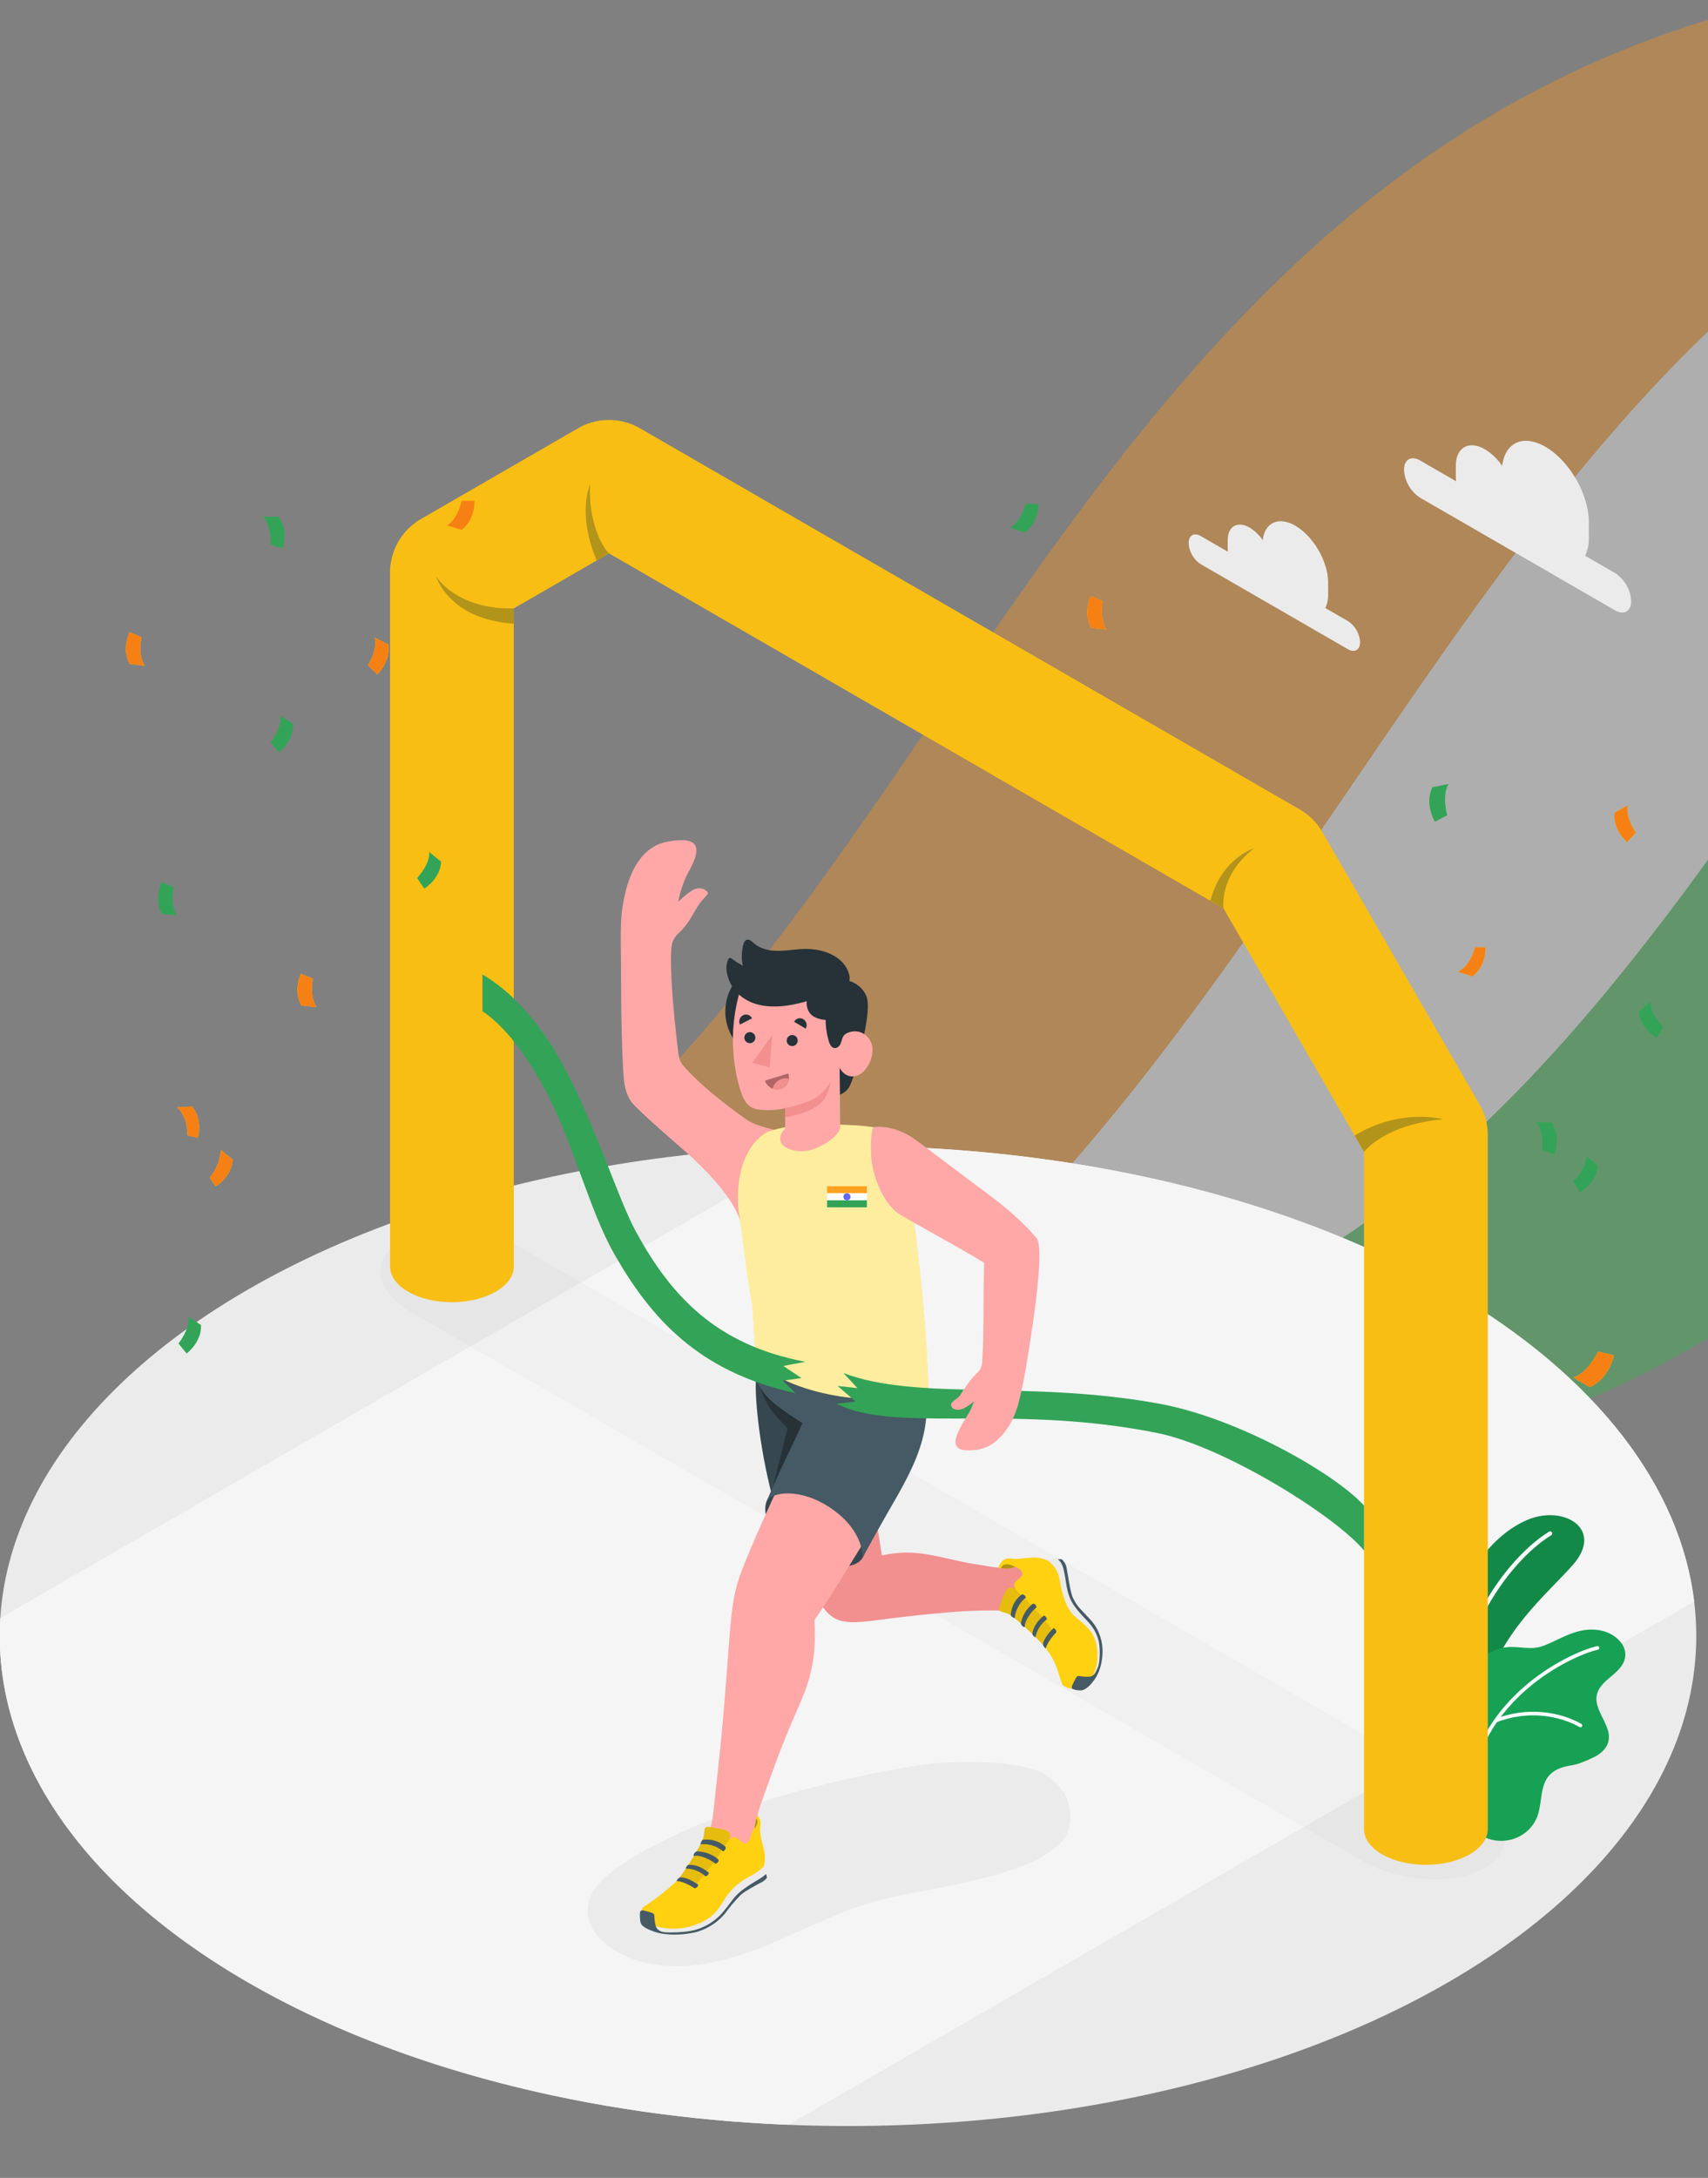 <svg xmlns="http://www.w3.org/2000/svg" xmlns:xlink="http://www.w3.org/1999/xlink" width="729" height="929" viewBox="0 0 729 929"><rect x="0" y="0" width="729" height="929" fill="#808080" stroke="none"/><defs><style>.a,.af{fill:#fff;}.b{fill:none;}.c,.i,.k{fill:#f6921e;}.c,.d{clip-rule:evenodd;}.d,.m,.o{fill:#37b34a;}.e{clip-path:url(#a);}.f{clip-path:url(#b);}.g{opacity:0.4;}.h{fill:#f2f2f2;}.h,.i,.k,.m,.o{fill-rule:evenodd;}.j{clip-path:url(#c);}.k{opacity:0.47;}.k,.o{mix-blend-mode:hard-light;}.k,.l,.o{isolation:isolate;}.l{mix-blend-mode:multiply;}.n{clip-path:url(#d);}.o{opacity:0.14;}.p{fill:#ebebeb;}.q{fill:#f5f5f5;}.r{opacity:0.02;}.s{fill:#16a155;}.t{opacity:0.15;}.u{fill:#f8be14;}.v{fill:#b3941a;}.w{fill:#f28f8f;}.x{fill:#37474f;}.y{fill:#ffd110;}.ae,.z{opacity:0.3;}.aa{opacity:0.1;}.ab{fill:#455a64;}.ac{fill:#ffa8a7;}.ad{fill:#263238;}.af{opacity:0.6;}.ag{fill:#b16668;}.ah,.ai{fill:#33a457;}.ai{opacity:0.2;}.aj{fill:#f4cf14;}.ak{fill:#f78014;}.al{fill:#fca120;}.am{fill:#6368f6;}</style><clipPath id="a"><rect class="a" width="729" height="929" transform="translate(1191)"/></clipPath><clipPath id="b"><rect class="b" width="841.535" height="582.85"/></clipPath><clipPath id="c"><path class="c" d="M-627.141,212.16c345.1,59.094,685.691-347.13,985.106,32.947l10.653-37.182C-2.906-256.638-300.38,47.934-587.706,74.531Z" transform="translate(627.141 48)"/></clipPath><clipPath id="d"><path class="d" d="M358.993,57.539C12.808-1.55-329.931,409.492-629.514,26.011L-640.292,63.6C-268.541,532.309,30.693,224.05,319.1,196.666Z" transform="translate(640.292 -26.011)"/></clipPath></defs><g class="e" transform="translate(-1191)"><g transform="translate(24)"><g transform="matrix(0.799, -0.602, 0.602, 0.799, 1851.363, 20.503)"><g class="f" transform="translate(-577 -75)"><g class="g" transform="translate(-108.699 66.401)"><path class="h" d="M-521.715,72.687-104.4-41,223.625,79.5l68.7,61.482-26.356,80.031L-257.68,396.334l-295.012-137.3-48.677-80.265Z" transform="translate(668.217 58.215)"/><g transform="translate(22.586)"><path class="i" d="M-627.141,212.16c345.1,59.094,685.691-347.13,985.106,32.947l10.653-37.182C-2.906-256.638-300.38,47.934-587.706,74.531Z" transform="translate(627.141 48)"/><g class="j"><path class="k" d="M-626.369,168.5c343.145,72.369,695.64-320.489,983.558,70.918l11.756-36.749C11.477-275.961-294.9,16.964-582.855,32.465Z" transform="translate(627.695 15.343)"/></g></g><g class="l" transform="translate(0 182.014)"><path class="m" d="M358.993,57.539C12.808-1.55-329.931,409.492-629.514,26.011L-640.292,63.6C-268.541,532.309,30.693,224.05,319.1,196.666Z" transform="translate(640.292 -26.011)"/><g class="n"><path class="o" d="M365.864,73.917C19.679,14.826-323.06,425.868-622.642,42.387l-10.779,37.588C-261.67,548.687,37.564,240.426,325.968,213.042Z" transform="translate(645.221 -2.114)"/></g></g></g></g></g><g transform="translate(1129.1 151.719)"><g transform="translate(37.775 337.076)"><ellipse class="p" cx="362.06" cy="209.036" rx="362.06" ry="209.036"/><path class="q" d="M653.036,276.235c64.211,37.072,99.256,84.607,105.146,133.1L371.54,632.563c-83.992-3.4-166.324-23.633-230.535-60.707C66.934,529.093,31.692,472.409,35.226,416.39L383.76,215.164C480.787,213.124,578.966,233.47,653.036,276.235Z" transform="translate(-34.96 -215.01)"/></g><g transform="translate(200.22 373.122)"><path class="r" d="M552.633,505.838,146.85,271.9c-15.8-9.107-18.019-22.6-4.965-30.135s36.434-6.256,52.224,2.861l405.472,234.1c15.79,9.117,18.083,22.573,5.122,30.055S568.43,514.944,552.633,505.838Z" transform="translate(-133.382 -236.853)"/><path class="p" d="M187.044,436.327c.652-7.494,7.007-13.093,13.179-17.4,41.5-28.941,118.723-42.414,132.387-43.847s35.428-1.424,46.859,2.968c4.054,1.558,9.165,6.19,11.211,10.02,3.524,6.589,3.369,15.68-2.01,20.868-9.907,9.552-27.5,13.606-40.9,16.756s-27.172,4.7-40.364,8.621c-17.949,5.335-34.345,14.915-52,21.168s-37.932,8.9-54.614.4C193.252,452.038,186.31,444.76,187.044,436.327Z" transform="translate(-98.5 -147.463)"/></g><g transform="translate(545.227 36.317)"><g transform="translate(0)"><path class="p" d="M404.967,41.195l15.35,8.862a18.584,18.584,0,0,1-.129-2.034V43.578c0-7.915,5.554-11.122,12.408-7.166a24.014,24.014,0,0,1,7.4,7.113c1.121-9.95,8.928-13.658,18.412-8.182,10.252,5.919,18.563,20.315,18.563,32.153V74.15a17.512,17.512,0,0,1-1.571,7.707l12.75,7.36a15.215,15.215,0,0,1,6.883,11.923c0,4.389-3.082,6.169-6.883,3.973L404.967,57.091a15.217,15.217,0,0,1-6.883-11.923C398.084,40.779,401.166,39,404.967,41.195Z" transform="translate(-306.155 -32.811)"/><path class="p" d="M347.587,59.923l11.584,6.688a13.887,13.887,0,0,1-.1-1.533V61.722c0-5.972,4.193-8.394,9.366-5.408a18.146,18.146,0,0,1,5.581,5.368c.847-7.511,6.74-10.307,13.9-6.175,7.738,4.467,14.011,15.331,14.011,24.266V84.8a13.207,13.207,0,0,1-1.187,5.817l9.623,5.554a11.484,11.484,0,0,1,5.195,9c0,3.313-2.326,4.657-5.195,3L347.587,71.92a11.481,11.481,0,0,1-5.195-9C342.392,59.609,344.718,58.267,347.587,59.923Z" transform="translate(-342.392 -19.286)"/></g></g><g transform="translate(645.47 494.589)"><g transform="translate(7.426)"><path class="s" d="M409.723,407.866s-5.226-25.537.8-48.642,18.963-40.517,34.263-46.876S477.473,316.3,463.9,331.7s-40.123,35.253-41.767,76.839Z" transform="translate(-407.62 -310.439)"/><path class="t" d="M409.723,407.866s-5.226-25.537.8-48.642,18.963-40.517,34.263-46.876S477.473,316.3,463.9,331.7s-40.123,35.253-41.767,76.839Z" transform="translate(-407.62 -310.439)"/><g transform="translate(3.622 6.937)"><path class="a" d="M410.815,397.237a.745.745,0,0,1-.182.005.882.882,0,0,1-.817-.943c3.27-46.215,29.266-73.539,42.556-81.53a.882.882,0,1,1,.91,1.512c-13.017,7.827-38.485,34.652-41.706,80.143A.882.882,0,0,1,410.815,397.237Z" transform="translate(-409.814 -314.642)"/></g></g><g transform="translate(0 48.798)"><path class="s" d="M488.847,348.168c1.684,5.152-1.976,8.739-5.437,11.637-2.658,2.22-5.573,4.647-6.3,8.047-1.469,6.863,6.66,13.2,4.9,19.995-.741,2.847-3.14,5-5.734,6.39a72.318,72.318,0,0,1-6.74,2.875,29.136,29.136,0,0,1-3.384.815c-3.336.573-6.84,1.545-9.229,4.123-3.754,4.072-3.28,10.328-4.617,15.706-.015.064-.031.129-.048.193-2.882,11.167-16.315,15.752-25.709,9.061L407.573,413.5c-7.514-10.109-5.614-28.231,6.439-34.149,2.562-1.258,5.484-1.987,7.522-3.985,2.469-2.418,3.078-6.134,3.229-9.587s0-7.045,1.4-10.2c1.956-4.394,6.647-7.075,11.386-7.893,5.548-.959,11.1,1.291,16.36-.626s10.137-5.016,15.587-6.377c5.977-1.492,12.849-.692,17.309,4.133A9.23,9.23,0,0,1,488.847,348.168Z" transform="translate(-403.121 -340.001)"/><path class="a" d="M426.169,375.736a.782.782,0,0,1,.236-.322c14.112-19.983,36.221-29.466,43.691-31.13a.783.783,0,0,1,.342,1.528c-7.083,1.578-27.614,10.34-41.438,28.675,19.62-6.292,34.255,2.9,34.406,3a.783.783,0,1,1-.85,1.316c-.15-.1-15.226-9.574-35.148-2.138A65.544,65.544,0,0,0,415.657,417a.781.781,0,0,1-.695.8c-.021,0-.043,0-.064,0a.783.783,0,0,1-.806-.759A66.979,66.979,0,0,1,426.169,375.736Z" transform="translate(-396.006 -337.226)"/></g></g><g transform="translate(204.372 27.423)"><path class="u" d="M135.9,388.465l0-295.92A26.414,26.414,0,0,1,149.1,69.672l67.05-38.711a26.412,26.412,0,0,1,26.411,0L524.177,193.551a26.424,26.424,0,0,1,9.666,9.668l67.05,116.134a26.4,26.4,0,0,1,3.539,13.205V628.477c0,3.9-2.578,7.806-7.735,10.782-10.315,5.956-27.036,5.956-37.351,0-5.157-2.976-7.735-6.878-7.735-10.782h0V339.635L491.637,235.759,229.359,84.33,188.72,107.794l0,280.673h0c.007,3.909-2.57,7.818-7.735,10.8-10.313,5.956-27.036,5.956-37.35,0-5.167-2.981-7.743-6.892-7.735-10.8Z" transform="translate(-135.897 -27.423)"/><path class="v" d="M389.329,222.472s8.415-11.558,33.606-13.94c0,0-17.93-5.021-37.63,6.971Z" transform="translate(26.385 89.741)"/><path class="v" d="M353.616,163.742s-2.1-13.864,13.037-25.637c0,0-13.922,4.2-18.633,22.4Z" transform="translate(2.124 44.595)"/><path class="v" d="M196.439,73.573c-4.973-5.046-9.029-18.005-8-29.618,0,0-5.863,12.208,2.732,32.657Z" transform="translate(-102.977 -16.665)"/><path class="v" d="M180.961,81.478c-13.537.545-26.873-4.521-33.139-13.611,0,0,5.309,18.308,33.139,20.146Z" transform="translate(-128.138 -1.107)"/></g><g transform="translate(243.836 206.658)"><g transform="translate(67.19 209.279)"><g transform="translate(49.433)"><path class="w" d="M232.321,265.409c16.507,4.193,24.915,1.263,37.761-2.618,3.04,25.8,8.715,63.46,13.877,95.839,10.152-2.212,16.885-1.1,26.251.91,4.354.933,9.888,2.3,14.361,2.922s11.15,2.2,13.818,1.1c3.3-1.36,5.165-3.806,9.031-3.427a10.874,10.874,0,0,1,7.912,4.617c2.633,3.929,2.374,9.113,4.219,13.468,1.489,3.514,4.27,6.306,7.124,8.839a23.021,23.021,0,0,1,2.532,2.461c2.649,3.2,3.511,8.054,2.847,12.07-.53,3.207-2.2,10.7-6.9,9.178a6.144,6.144,0,0,1-3.034-2.484,31.774,31.774,0,0,1-1.89-3.513,31.157,31.157,0,0,0-1.964-3.3,58.152,58.152,0,0,0-10.615-11.155c-1.845-1.578-3.7-3.055-5.548-4.624-1.585-1.345-4.135-3.445-6.327-3.549a204.734,204.734,0,0,0-22.172.66c-11.424.9-23.619,2.37-31.047,3.331-14.8,1.915-19.755,1.8-25.741-8.565-6.276-10.868-13.667-29.847-18.826-47.1C232.389,311.748,228.921,290.77,232.321,265.409Z" transform="translate(-230.119 -262.791)"/><path class="x" d="M230.569,275.373c-.71,8.08,1.928,32.845,8.163,54.323l42.1-1.413-1.337-50.38Z" transform="translate(-230.457 -254.604)"/><g transform="translate(103.491 96.749)"><g transform="translate(1.164 2.695)"><path class="y" d="M293.858,324.832c.064-1.472,2.063-2.143,3.636-1.621a19.166,19.166,0,0,1,2.392.934C298.519,325.078,296.407,325.194,293.858,324.832Z" transform="translate(-293.858 -323.036)"/></g><g class="z" transform="translate(1.164 2.695)"><path d="M293.858,324.832c.064-1.472,2.063-2.143,3.636-1.621a19.166,19.166,0,0,1,2.392.934C298.519,325.078,296.407,325.194,293.858,324.832Z" transform="translate(-293.858 -323.036)"/></g><g transform="translate(0.343 12.794)"><path class="y" d="M312.979,354.558c-2.73-3.343-11.99-12.056-14.937-13.791s-5.6-.746-4.376-3.853,2.455-7.577,4.419-7.752,6.068,2.209,10.809,6.712,8.912,12.35,8.912,12.35Z" transform="translate(-293.361 -329.154)"/><path class="aa" d="M312.979,354.558c-2.73-3.343-11.99-12.056-14.937-13.791s-5.6-.746-4.376-3.853,2.455-7.577,4.419-7.752,6.068,2.209,10.809,6.712,8.912,12.35,8.912,12.35Z" transform="translate(-293.361 -329.154)"/></g><path class="p" d="M319.179,377.3c1.307.457,3.934.533,6.964-3.64,3.674-5.058,4.1-12.3,2.131-18.038-2.653-7.722-8.209-10.351-10.6-14.392-3.05-5.158-2.955-11.083-3.729-14.963-.9-4.548-3.423-4.592-4.632-4.548s-4.4.381-4.4.381Z" transform="translate(-285.502 -321.2)"/><path class="y" d="M294.317,325.895c.791-2.186,3.278-1.811,4.927-1.109s3.952,1.6,4.219,3.374c.279,1.855-3.108,2.735-3.473,4.592s2.506,4.279,5.977,7.567,11.007,12.1,10.789,13.21-3.574,4.384-3.641,6.073a32.815,32.815,0,0,1,5.162,9.145c.959,3.022,1.74,5.5,2.263,6.764s4.762,2.253,6.5,1.958c2.857-.485,8.82-5.262,8.461-15.109s-5.507-12-10.026-16.243-5.767-13.871-6.348-16.518a12,12,0,0,0-4.813-6.9,13.869,13.869,0,0,0-6.565-1.286c-4.009.114-6.357.867-9.513.368-3.549-.563-5.077,3.909-5.077,3.909S293.5,325.769,294.317,325.895Z" transform="translate(-293.153 -321.403)"/><path class="ab" d="M315.01,374.993c.776-1.624,1.6-3.405,2.275-3.354s4.411.7,5.819.008,1.936-2.313,2.6-3.846c.843-1.953,1.1-8.465.147-11.65-1.647-5.48-4.132-7.18-7.862-11.426s-4.969-6.9-5.885-12.672c-.987-6.228-1.373-8.375-3.532-10.213,0,0,1.005-.058,1.642-.013a6.849,6.849,0,0,1,1.89,2.838c.52,1.679,1.661,11.119,2.922,13.661,1.761,3.551,2.907,4.387,5.327,7.043,2.227,2.446,5.127,4.723,6.7,10.825,1.4,5.431.261,12.5-2.715,16.787-2.77,3.99-4.5,4.391-5.165,4.7a8.384,8.384,0,0,1-4.193-.467C314.256,376.784,314.456,376.157,315.01,374.993Z" transform="translate(-283.121 -321.138)"/><g transform="translate(5.346 15.62)"><path class="ab" d="M309.209,339.629c-3.113,2.986-4.566,5.767-4.467,7.147a2.869,2.869,0,0,0,1.193,1.532s.4-2.613,4.468-6.9A1.7,1.7,0,0,0,309.209,339.629Z" transform="translate(-290.962 -325.164)"/><path class="ab" d="M303.33,345.568a12.179,12.179,0,0,1,4.807-7.507,1.821,1.821,0,0,0-1.2-1.685s-4.371,3.1-4.954,7.875C301.98,344.25,302.376,345.47,303.33,345.568Z" transform="translate(-292.756 -327.281)"/><path class="ab" d="M300.735,343.283c-.393-2.245,2.834-6.807,4.873-8.275a1.529,1.529,0,0,0-1.382-1.725,13.756,13.756,0,0,0-5.221,8.453S299.4,343.324,300.735,343.283Z" transform="translate(-294.692 -329.293)"/><path class="ab" d="M298.081,341.1a12.736,12.736,0,0,1,4.767-8.791,1.886,1.886,0,0,0-1.52-1.443s-4.444,2.445-4.935,8.986A2.965,2.965,0,0,0,298.081,341.1Z" transform="translate(-296.392 -330.866)"/></g></g></g><g transform="translate(0 0.055)"><path class="x" d="M233.563,308.338c-1.619,3.939-.7,11.277,8.839,19.717s28.254,11.5,32.086,4.516-5.432-18.56-15.808-23.811S236.91,302.163,233.563,308.338Z" transform="translate(-179.422 -235.877)"/><path class="ac" d="M203.922,507.169a4.607,4.607,0,0,1,.88-.82c.312-.249.553-.362.829-.566,10.157-7.583,14.055-12.8,20.468-23.588,1.221-3.656,3.372-8.917,3.8-13.321.7-7.17,1.91-17.553,2.8-26.1,1.783-17.078,3-34.573,4.085-48.554,1.611-20.736,2.852-23.879,9.257-39.06,7.1-16.834,16.322-35.857,23.439-52.069-7.208-.492-12.223-6.231-20.734-19.9-.317-6.563,1.037-10.039,1.793-17.533a149.348,149.348,0,0,0,23.144,3.011c14.607.943,25.5.4,36.574-5.4,3.026,6.948,10.269,16.53,9.582,34.26-.7,18.114-13.991,37.155-23.94,52.565-7.4,11.466-13.408,22.2-22.751,35.839.49,11.018-.046,18.233-3.4,28.474-1.623,4.96-7.794,17.722-13.181,32.446-3.694,10.1-6.85,18.747-7.362,20.823-1.065,4.313-1.89,8.347-.259,13.024.726,2.08,2.207,5.043.617,7.852-2.225,3.937-6.228,4.709-9.376,8.059a57.316,57.316,0,0,0-7.454,9.186c-2.659,4.2-6.269,6.507-11.649,7.694s-11.829.442-16.616-3.017a2.718,2.718,0,0,1-1.04-1.342A2.425,2.425,0,0,1,203.922,507.169Z" transform="translate(-198.647 -262.537)"/><path class="ab" d="M301.56,262.824a249.307,249.307,0,0,1,1.778,33.074c0,14.9-7.184,28.108-14.367,40.55s-12.925,23.07-12.925,23.07.616-10.629-12.06-20.011c-13.611-10.076-26.452-8.04-28.865-4.222l14.488-32.946s-14.062-7.141-19.083-18.8c0,0,.551-9.3,2.022-18.53C232.547,265.008,270.534,277.622,301.56,262.824Z" transform="translate(-180.979 -262.824)"/><path class="ad" d="M249.588,292.551c-3.981,9.188-9.572,19.8-12.471,26.879l6.1-24.673c-5.9-6.254-8.6-8.8-11.538-17.159C235.366,283.4,240.632,286.645,249.588,292.551Z" transform="translate(-180.231 -253.21)"/><g transform="translate(0 206.659)"><g transform="translate(48.57 1.378)"><path class="y" d="M230.987,388.856c1.411.47,1.456,2.12.515,3.5a19.544,19.544,0,0,1-1.568,2.063Z" transform="translate(-229.934 -388.856)"/><path class="ae" d="M230.987,388.856c1.411.47,1.456,2.12.515,3.5a19.544,19.544,0,0,1-1.568,2.063Z" transform="translate(-229.934 -388.856)"/></g><g transform="translate(16.144 4.881)"><path class="y" d="M210.29,413.633c2.783-3.354,9.62-14.222,10.767-17.477s-.348-5.693,2.966-5.084,7.984.959,8.539,2.872-1.009,6.441-4.553,12.012S217.5,417.186,217.5,417.186Z" transform="translate(-210.29 -390.978)"/><path class="aa" d="M210.29,413.633c2.783-3.354,9.62-14.222,10.767-17.477s-.348-5.693,2.966-5.084,7.984.959,8.539,2.872-1.009,6.441-4.553,12.012S217.5,417.186,217.5,417.186Z" transform="translate(-210.29 -390.978)"/></g><path class="p" d="M201.177,424.8c-.2,1.385-.071,2.336,4.822,4.114,5.025,1.826,12.273,1.725,18.479.191s11.578-7.2,14.158-11.177,7.882-7.7,11.37-9.651,4.216-2.725,3.937-3.914-1.3-4.326-1.3-4.326Z" transform="translate(-200.11 -380.201)"/><path class="y" d="M249.943,389.4c1.126.784.607,2.937-1.266,4.756-.764,1.146-1.225,5.125-2.932,5.734-1.784.637-3.313-2.549-5.224-2.549s-3.752,3.313-6.337,7.392-9.848,13.253-11,13.253-5.038-2.691-6.725-2.428a97.216,97.216,0,0,1-8.059,6.888c-3.95,2.932-5.338,3.823-6.492,4.589s-1.41,3.567-.772,5.224,9.813,5.68,19.5,3.414,12.472-6.523,15.8-11.825a26.889,26.889,0,0,1,10.069-9.43c2.42-1.274,5.1-2.8,6.753-4.843a13.992,13.992,0,0,0,0-6.753c-.891-3.952-2.039-7.265-1.529-10.45s-1.467-4.35-1.467-4.35A8.85,8.85,0,0,0,249.943,389.4Z" transform="translate(-200.32 -388.021)"/><path class="ab" d="M202.843,418.921c1.758.454,3.684.923,3.764,1.6s.165,4.5,1.121,5.768,2.121,1.6,3.8,1.741,8.891.147,13.1-1.182a24.037,24.037,0,0,0,11.733-7.93c3.663-4.374,4.326-6.487,9.171-9.851s6.677-3.891,8.8-5.909a9.93,9.93,0,0,1,.406,1.585,6.05,6.05,0,0,1-2.2,1.882c-1.562.842-6.928,3.605-9.051,5.526a65.555,65.555,0,0,0-6.568,7.77,24.652,24.652,0,0,1-12.255,7.969c-5.487,1.4-13.055,1.642-18.022-.121s-5.224-2.8-5.655-3.4-.632-4.245-.352-5.046S201.58,418.6,202.843,418.921Z" transform="translate(-200.509 -378.171)"/><g transform="translate(15.654 10.312)"><path class="ab" d="M219.228,407.156c-3.562-2.5-6.6-3.4-7.948-3.037a2.9,2.9,0,0,0-1.288,1.479s2.666-.114,7.7,3.088A1.716,1.716,0,0,0,219.228,407.156Z" transform="translate(-209.993 -387.91)"/><path class="ab" d="M212.393,402.409a12.293,12.293,0,0,1,8.372,3.3A1.836,1.836,0,0,0,222.2,404.2s-3.92-3.729-8.765-3.379C213.436,400.816,212.305,401.445,212.393,402.409Z" transform="translate(-208.435 -390.023)"/><path class="ab" d="M214.454,399.346c2.149-.825,7.3,1.487,9.146,3.222a1.544,1.544,0,0,0,1.439-1.7,13.882,13.882,0,0,0-9.389-3.532S214.155,398.034,214.454,399.346Z" transform="translate(-207.116 -392.283)"/><path class="ab" d="M216.18,396.287a12.869,12.869,0,0,1,9.637,3.017,1.907,1.907,0,0,0,1.136-1.786s-3.286-3.93-9.864-3.146A3,3,0,0,0,216.18,396.287Z" transform="translate(-205.967 -394.268)"/></g></g></g></g><path class="ac" d="M200.947,248.677c2.086,2.2,6.528,6.52,20.374,18.56,10.1,8.783,21.619,20.414,25.265,31.178-.622-15.127,14.409-38.847,14.409-38.847-4.348-1.167-8.7-2.214-12.137-4.652-14.592-10.358-22.494-17.946-26.483-22.579-1.251-1.453-1.869-2.565-2.336-6.3-.411-3.27-3.99-32.441-2.8-44.606a8.856,8.856,0,0,1,2.856-5.6c4.267-3.942,5.63-7.418,8.552-11.923,2.286-3.527,4.577-4.729,4.021-5.609-.713-1.129-3.125-2.722-6.418-.994a33.5,33.5,0,0,0-6.162,5.023,44.419,44.419,0,0,1,4.746-13.413c5.211-9.6,4.543-14.765-9.178-12.3-8.6,1.547-16.622,8.8-19.5,28.936-.83,5.8-.555,14.447-.517,21.875.086,16.908.15,30.64.825,44.309C196.754,237.66,196.979,244.5,200.947,248.677Z" transform="translate(-136.54 -136.006)"/><g transform="translate(109.014 121.314)"><path class="y" d="M296.051,219.116c1.715,6.221,9.749,59.125,11.155,103.614-20.278,8.889-61.565,1.735-73.8-13.162l-1.294-22.429c-3.115-16.848-4.336-31.7-5.658-38.929-1.459-7.969-1.246-27.695,11.708-35.451,0,0,6.675-2.735,17.532-3.125,7.771-.279,21.952-.233,29.691,1.281C289.168,211.654,294.982,215.234,296.051,219.116Z" transform="translate(-225.847 -209.501)"/><path class="af" d="M296.051,219.116c1.715,6.221,9.749,59.125,11.155,103.614-20.278,8.889-61.565,1.735-73.8-13.162l-1.294-22.429c-3.115-16.848-4.336-31.7-5.658-38.929-1.459-7.969-1.246-27.695,11.708-35.451,0,0,6.675-2.735,17.532-3.125,7.771-.279,21.952-.233,29.691,1.281C289.168,211.654,294.982,215.234,296.051,219.116Z" transform="translate(-225.847 -209.501)"/></g><g transform="translate(103.646 42.416)"><path class="ad" d="M258.673,172.174a11.459,11.459,0,0,1,8.745,6.216c1.827,3.65.6,11.025-1.471,20.751s-4.127,15.612-5.441,18.327a7.367,7.367,0,0,1-4.163,3.557l-.084-11.461.16-7.993s-7.134,2.4-9.264-9.194a99.016,99.016,0,0,1-1.332-15.444Z" transform="translate(-207.482 -154.889)"/><path class="ad" d="M265.375,188.092a21.394,21.394,0,1,1-22-20.774A21.393,21.393,0,0,1,265.375,188.092Z" transform="translate(-222.596 -158.054)"/><path class="ac" d="M267.459,199.979a2.075,2.075,0,0,0,1.1.068,3.124,3.124,0,0,0,2.025-2.03c.378-.921.551-1.923,1.015-2.8.865-1.642,3.438-2.276,5.2-2.271a7.4,7.4,0,0,1,5.794,3.14c3.792,4.97-.142,13.342-4.028,15.3-5.693,2.862-8.468-2.88-8.468-2.88l.226,25.9s-1.367,4.894-11.152,8.694c-7.636,2.966-19.242-1.2-12.3-8.78l-.066-8.575a32.053,32.053,0,0,1-11.91.464c-3.867-.789-5.8-3.41-7.565-9.425a74.332,74.332,0,0,1,.089-40.514c4.1-3.382,10.741-2.58,15.526-1.6a54.366,54.366,0,0,1,10.388,3.3c.6.254,2.319.688,2.669,1.231.305.474,0,1.327.013,1.893a7.254,7.254,0,0,0,1.566,4.325c1.33,1.656,4.424,2.618,6.548,2.623a32.672,32.672,0,0,0,1.286,8.849C265.691,198.051,266.4,199.624,267.459,199.979Z" transform="translate(-221.319 -153.822)"/><path class="ad" d="M223.644,170.133a.971.971,0,0,1,.746-.614,1.252,1.252,0,0,1,.73.29,33.962,33.962,0,0,0,4.78,3,16.865,16.865,0,0,1-.284-6.385c.191-1.3.462-4.313,2.055-4.686.949-.221,1.806.55,2.539,1.193,6.618,5.809,14.917,2.758,22.667,2.758,6.48,0,14.376,2.387,17.5,8.588,1.428,2.837,1.755,5.865-.825,7.94-2.2,1.771-9.579,3.584-12.225,4.455-7.014,2.308-25.075,8.242-34.992-3.48A18.792,18.792,0,0,1,223,175.462a9.467,9.467,0,0,1,.611-5.251C223.619,170.184,223.633,170.16,223.644,170.133Z" transform="translate(-222.41 -161.703)"/><path class="w" d="M238.033,209.769s9.671-2.055,13.494-4.7c2.823-1.951,5.347-5.071,5.964-6.712,0,0-.822,5.521-3.475,8.494-4.64,5.2-15.954,6.788-15.954,6.788Z" transform="translate(-212.551 -137.852)"/><g transform="translate(5.955 31.968)"><path class="ad" d="M238.463,188.879a2.354,2.354,0,1,0,2.281-2.519A2.391,2.391,0,0,0,238.463,188.879Z" transform="translate(-218.227 -177.627)"/><path class="ad" d="M240.385,183.527l4.945,2.932a3.016,3.016,0,0,0-1.05-4.041A2.8,2.8,0,0,0,240.385,183.527Z" transform="translate(-216.976 -180.445)"/><path class="ag" d="M242.791,196.3l-9.962,3.034a5.465,5.465,0,0,0,6.687,3.532A5.081,5.081,0,0,0,242.791,196.3Z" transform="translate(-221.892 -171.159)"/><path class="w" d="M234.858,201.927a5.65,5.65,0,0,1,5.875-4.358,5.5,5.5,0,0,1,.982.165,5,5,0,0,1-3.519,4.317A5.217,5.217,0,0,1,234.858,201.927Z" transform="translate(-220.572 -170.342)"/><path class="ad" d="M226.488,185.361l5.147-2.661a2.78,2.78,0,0,0-3.816-1.314A3.045,3.045,0,0,0,226.488,185.361Z" transform="translate(-226.203 -181.069)"/><path class="ad" d="M227.514,188.13a2.354,2.354,0,1,0,2.281-2.517A2.39,2.39,0,0,0,227.514,188.13Z" transform="translate(-225.351 -178.114)"/><path class="w" d="M236.993,200.138l-7.441-1.911,8.47-11.841Z" transform="translate(-224.024 -177.61)"/></g></g><g transform="translate(151.133 227.337)"><path class="ah" d="M251.862,279.213l8.441.931-5.969-6.413c31.546,11.943,79.371,2.877,134.934,13.086,33.873,6.225,75.115,30.024,87.211,43.414v19.159c-12.263-14.836-59.814-44.423-88.26-50.131C329.4,287.455,282.629,298.1,255.979,288.795l-4.615-1.976,8.113-.961Z" transform="translate(-251.364 -273.731)"/><path class="ai" d="M251.862,279.213l8.441.931-5.969-6.413c31.546,11.943,79.371,2.877,134.934,13.086,33.873,6.225,75.115,30.024,87.211,43.414v19.159c-12.263-14.836-59.814-44.423-88.26-50.131C329.4,287.455,282.629,298.1,255.979,288.795l-4.615-1.976,8.113-.961Z" transform="translate(-251.364 -273.731)"/></g><path class="ac" d="M298.81,337.642c2.458-4.592,4.021-6,5.323-10.371a20.583,20.583,0,0,1-4.556,3.05c-2,.812-4.582.571-5.1-1.231s2.529-2.587,3.8-4.5c1.628-2.448,4.133-6.433,6.9-9.148a6.611,6.611,0,0,0,2.507-4.569c.916-12.8.416-28.24.91-42.724-9.2-5.794-28.287-15.985-35.956-20.711-5.979-3.684-10.819-13.293-12.116-22.933-.33-2.448-.654-10.908.763-14.257,4.988-.744,11.636.987,17.134,4.764,3.311,2.275,9.658,7.18,24.136,18.043,8.179,6.137,19.714,14.148,28.38,24.524,3.869,4.633-2.616,43.328-3.99,52.044-.744,4.726-2.085,11.99-3.668,18.169-2.672,10.419-9.407,18.71-17.182,19.937C293.687,349.682,295.478,343.864,298.81,337.642Z" transform="translate(-94.456 -87.813)"/><g transform="translate(0 57.337)"><path class="ah" d="M225.328,280.493c14.846,27.132,33.936,48.148,72.175,55.41l-9.339,1.776,7.766,5.168-7.965,1.081,5.446,5.366c-41.889-9.2-61.956-32.441-77.309-59.287-10.881-19.029-17.931-49.021-30.2-71.244-9.683-17.548-18.09-26.922-26.1-32.426v-15.6c12.515,7.225,24.572,20.724,34.1,38.173C207.912,234.588,217.664,266.486,225.328,280.493Z" transform="translate(-159.805 -170.742)"/><path class="ai" d="M225.328,280.493c14.846,27.132,33.936,48.148,72.175,55.41l-9.339,1.776,7.766,5.168-7.965,1.081,5.446,5.366c-41.889-9.2-61.956-32.441-77.309-59.287-10.881-19.029-17.931-49.021-30.2-71.244-9.683-17.548-18.09-26.922-26.1-32.426v-15.6c12.515,7.225,24.572,20.724,34.1,38.173C207.912,234.588,217.664,266.486,225.328,280.493Z" transform="translate(-159.805 -170.742)"/></g></g><g transform="translate(91.658 61.888)"><g transform="translate(13.686 1.207)"><path class="ah" d="M109.023,139.544s6.844-4.132,7.172-11.533l-5.061-4.072s.692,4.554-5.2,11.071Z" transform="translate(4.633 24.705)"/><path class="ah" d="M71.538,104.388s6.454-4.718,6.131-12.119l-5.4-3.612s1.088,4.477-4.213,11.485Z" transform="translate(-20.01 1.748)"/><path class="ah" d="M47.721,259.707s6.454-4.718,6.131-12.118l-5.4-3.613s1.088,4.477-4.212,11.485Z" transform="translate(-35.507 102.809)"/><path class="ah" d="M74.527,50.718s2.606-7.558-1.883-13.45l-6.494.116s3.448,3.054,3.1,11.834Z" transform="translate(-21.251 -31.689)"/><path class="ah" d="M40.523,131.665s-3.59,7.142.074,13.58l6.451.753s-3.011-3.486-1.492-12.142Z" transform="translate(-38.95 29.732)"/><path class="ah" d="M410.487,122.481s-4.525-7.44-1.111-14.75l6.938-1.38s-2.963,4.047-.556,13.311Z" transform="translate(134.509 13.261)"/><path class="ah" d="M294.736,34.127s.094,7.994-6.023,12.172l-6.127-2.154s4.236-1.812,6.667-10.257Z" transform="translate(81.077 -33.888)"/><path class="ah" d="M469.859,178.094s-6.991-3.877-7.591-11.261l4.907-4.255s-.523,4.576,5.607,10.871Z" transform="translate(169.753 49.846)"/><path class="ah" d="M448.229,217.963s6.991-3.877,7.591-11.261l-4.907-4.255s.525,4.576-5.607,10.871Z" transform="translate(158.717 75.788)"/><path class="ah" d="M443.458,207.489s3-7.411-1.179-13.531l-6.49-.223s3.283,3.229,2.474,11.979Z" transform="translate(152.524 70.12)"/></g><path class="aj" d="M134.148,33.157s.441,7.983-5.488,12.423l-6.215-1.887S126.6,41.7,128.66,33.157Z" transform="translate(14.608 -33.157)"/><path class="aj" d="M32.27,67.1s-3.628,7.123,0,13.582l6.448.784s-2.993-3.5-1.428-12.149Z" transform="translate(-30.658 -11.074)"/><path class="aj" d="M97.183,84.205s5.866-5.431,4.691-12.745L96.1,68.5s1.6,4.32-2.857,11.893Z" transform="translate(10.06 -10.163)"/><path class="aj" d="M76.479,155.369s-3.493,7.192.259,13.578l6.462.664s-3.059-3.445-1.661-12.121Z" transform="translate(-1.807 46.362)"/><path class="aj" d="M52.73,203.056s2.321-7.651-2.389-13.37l-6.485.361s4.5,3.148,4.478,11.936Z" transform="translate(-22.071 68.691)"/><path class="aj" d="M54.849,216.49S61.718,212.4,62.092,205l-5.036-4.1a20.589,20.589,0,0,1-4.734,11.837Z" transform="translate(-16.563 75.987)"/><path class="aj" d="M306.748,57.8s-3.462,7.207.32,13.577l6.464.634s-3.073-3.43-1.713-12.113Z" transform="translate(105.002 -17.125)"/><path class="aj" d="M461.353,127.576s-6.131-5.13-5.323-12.494l5.624-3.25s-1.38,4.394,3.448,11.736Z" transform="translate(179.333 18.034)"/><path class="aj" d="M462.635,254.6s-1.758,9.859-10.265,13.57l-7.037-4.089s5.637-1.238,10.609-11.059Z" transform="translate(172.42 109.903)"/><path class="aj" d="M427.3,148.577s.365,7.986-5.607,12.368L415.5,159s5.133-1.944,7.278-10.467Z" transform="translate(153.006 41.914)"/><path class="ak" d="M134.148,33.157s.441,7.983-5.488,12.423l-6.215-1.887S126.6,41.7,128.66,33.157Z" transform="translate(14.608 -33.157)"/><path class="ak" d="M32.27,67.1s-3.628,7.123,0,13.582l6.448.784s-2.993-3.5-1.428-12.149Z" transform="translate(-30.658 -11.074)"/><path class="ak" d="M97.183,84.205s5.866-5.431,4.691-12.745L96.1,68.5s1.6,4.32-2.857,11.893Z" transform="translate(10.06 -10.163)"/><path class="ak" d="M76.479,155.369s-3.493,7.192.259,13.578l6.462.664s-3.059-3.445-1.661-12.121Z" transform="translate(-1.807 46.362)"/><path class="ak" d="M52.73,203.056s2.321-7.651-2.389-13.37l-6.485.361s4.5,3.148,4.478,11.936Z" transform="translate(-22.071 68.691)"/><path class="ak" d="M54.849,216.49S61.718,212.4,62.092,205l-5.036-4.1a20.589,20.589,0,0,1-4.734,11.837Z" transform="translate(-16.563 75.987)"/><path class="ak" d="M306.748,57.8s-3.462,7.207.32,13.577l6.464.634s-3.073-3.43-1.713-12.113Z" transform="translate(105.002 -17.125)"/><path class="ak" d="M461.353,127.576s-6.131-5.13-5.323-12.494l5.624-3.25s-1.38,4.394,3.448,11.736Z" transform="translate(179.333 18.034)"/><path class="ak" d="M462.635,254.6s-1.758,9.859-10.265,13.57l-7.037-4.089s5.637-1.238,10.609-11.059Z" transform="translate(172.42 109.903)"/><path class="ak" d="M427.3,148.577s.365,7.986-5.607,12.368L415.5,159s5.133-1.944,7.278-10.467Z" transform="translate(153.006 41.914)"/></g></g><rect class="al" width="17" height="3" transform="translate(1520 506)"/><rect class="a" width="17" height="3" transform="translate(1520 509)"/><rect class="ah" width="17" height="3" transform="translate(1520 512)"/><circle class="am" cx="1.5" cy="1.5" r="1.5" transform="translate(1527 509)"/></g></g></svg>